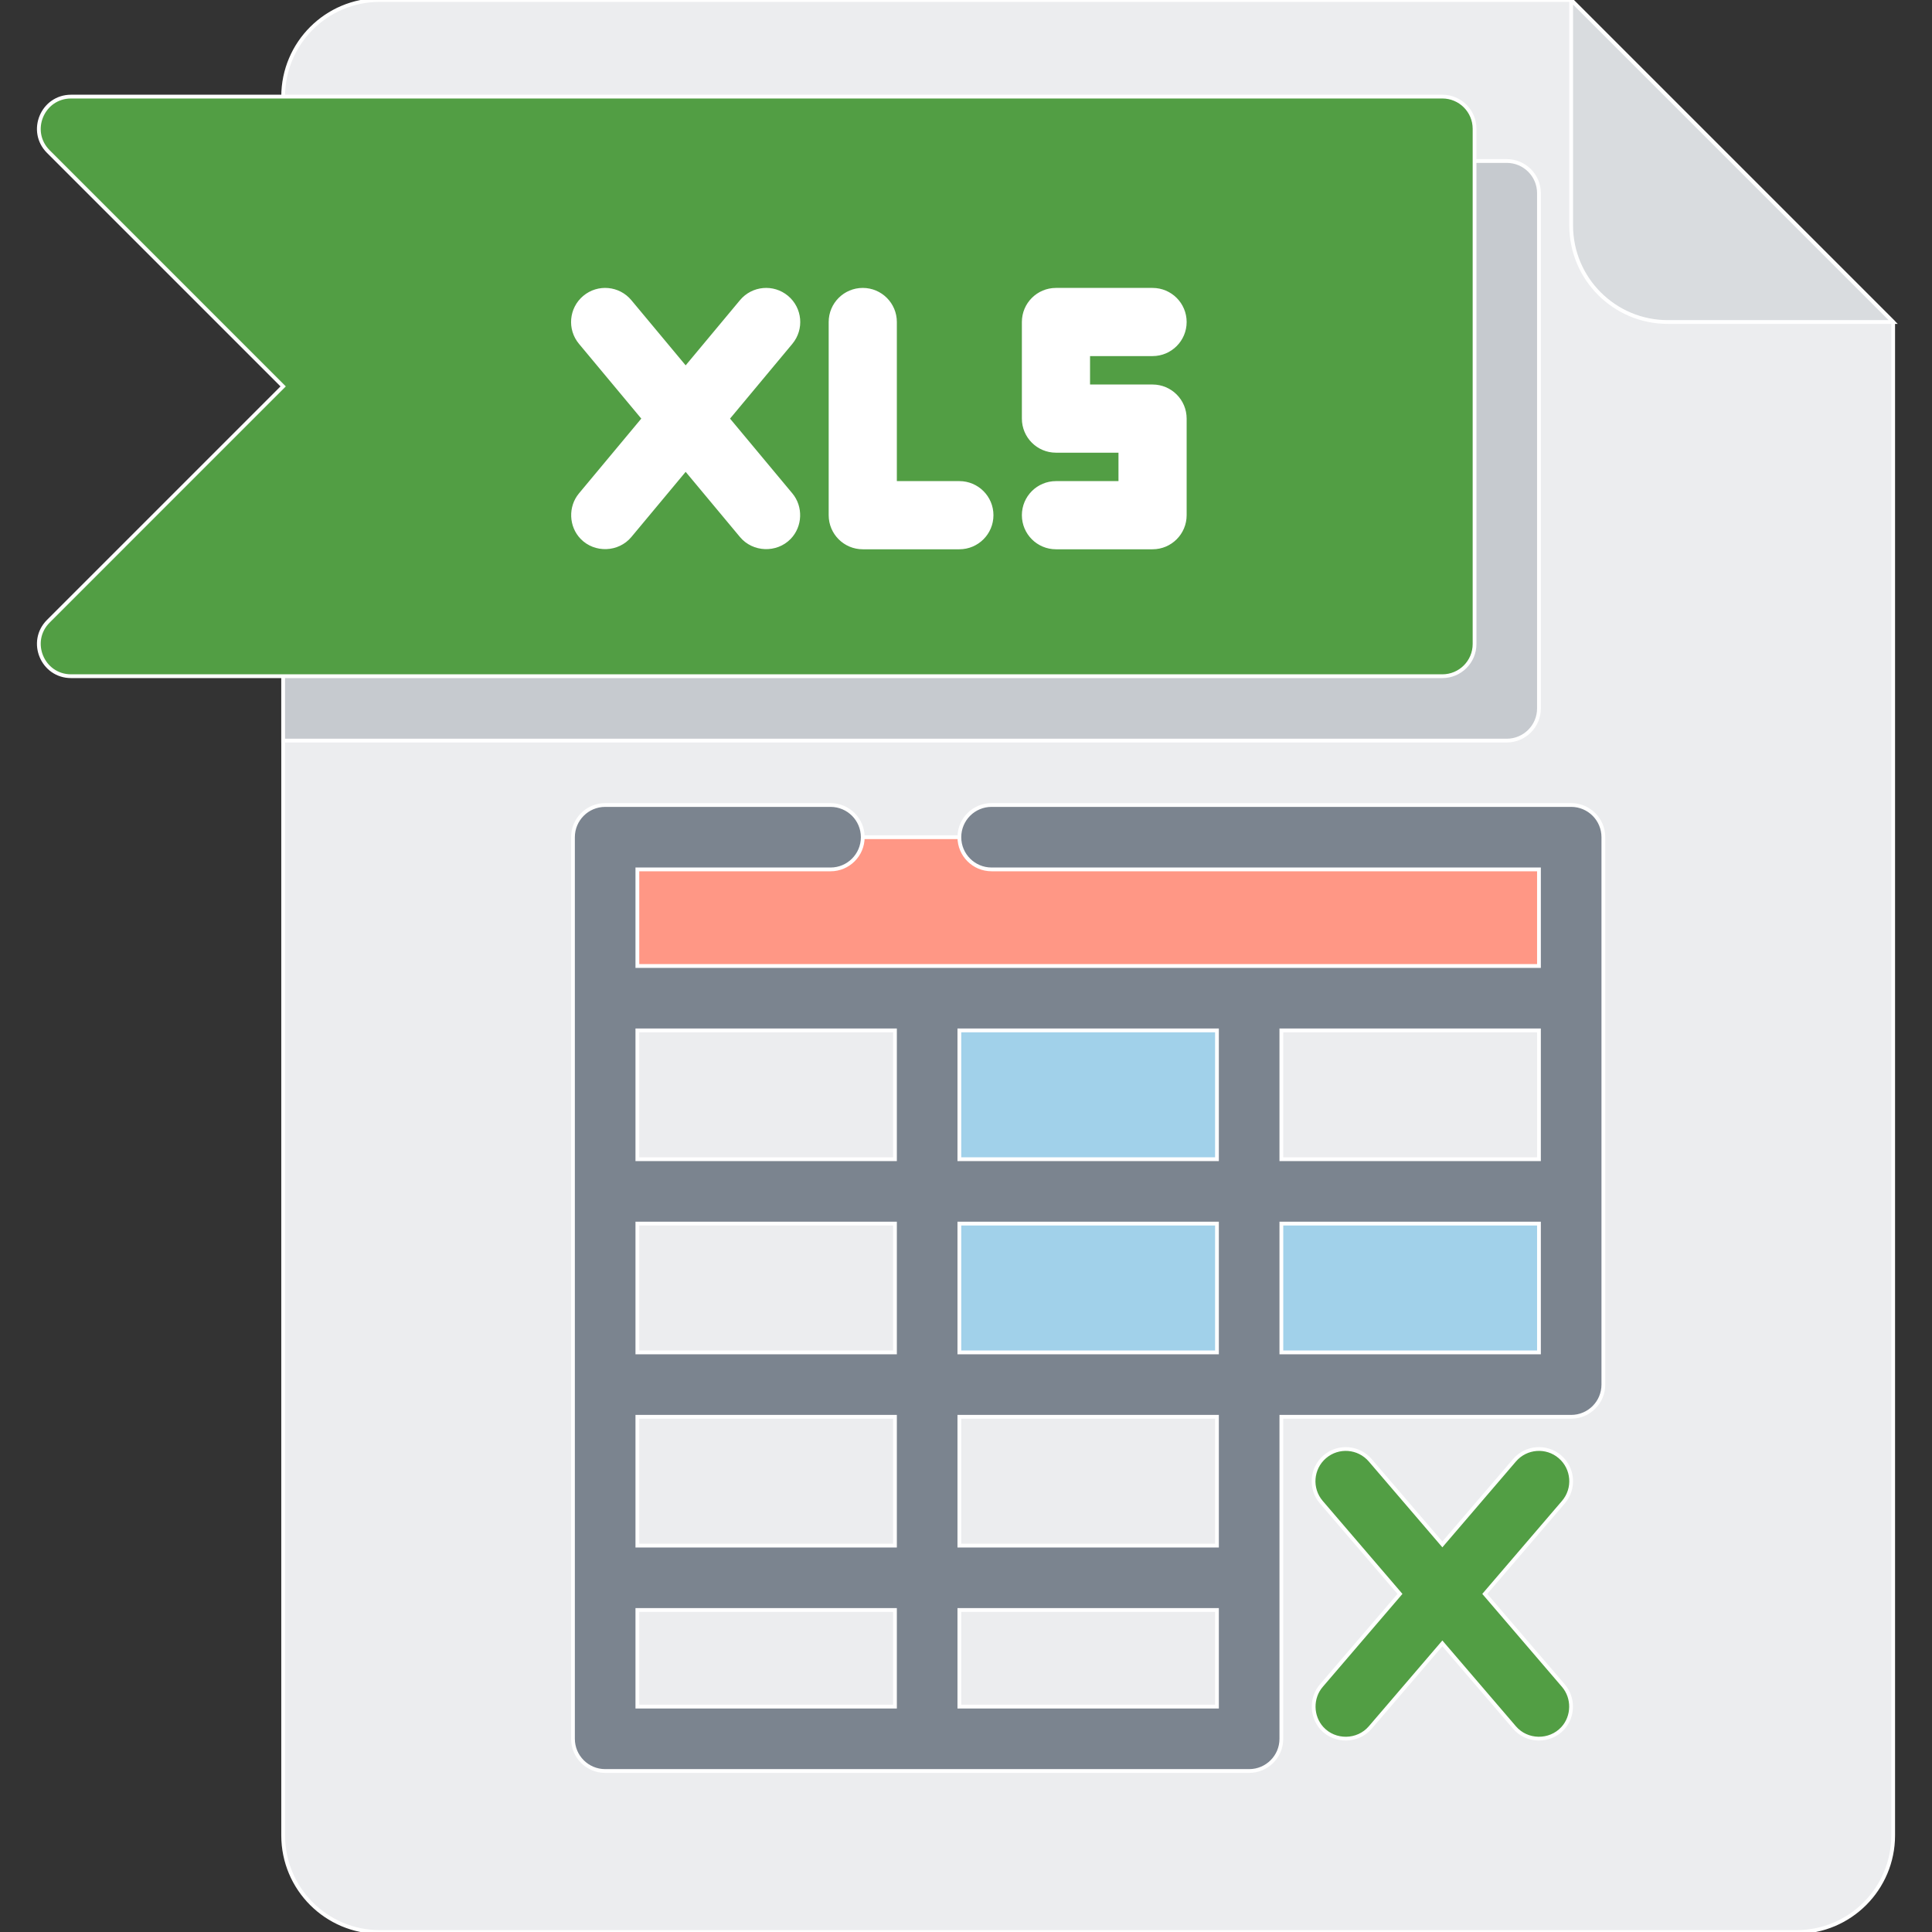 <!DOCTYPE svg PUBLIC "-//W3C//DTD SVG 1.1//EN" "http://www.w3.org/Graphics/SVG/1.1/DTD/svg11.dtd">
<!-- Uploaded to: SVG Repo, www.svgrepo.com, Transformed by: SVG Repo Mixer Tools -->
<svg version="1.1" id="Layer_1" xmlns="http://www.w3.org/2000/svg" xmlns:xlink="http://www.w3.org/1999/xlink" viewBox="0 0 512 512" xml:space="preserve" width="800px" height="800px" fill="#ffffff" stroke="#ffffff">
<rect x="0" y="0" width="512" height="512" fill="#333333" stroke="none"/>
<g id="SVGRepo_bgCarrier" stroke-width="0"/>
<g id="SVGRepo_tracerCarrier" stroke-linecap="round" stroke-linejoin="round"/>
<g id="SVGRepo_iconCarrier"> <path style="fill:#ECEDEF;" d="M100.641,0c-14.139,0-25.6,11.461-25.6,25.6v460.8c0,14.139,11.461,25.6,25.6,25.6h375.467 c14.139,0,25.6-11.461,25.6-25.6V85.333L416.375,0H100.641z"/> <path style="fill:#D9DCDF;" d="M441.975,85.333h59.733L416.375,0v59.733C416.375,73.872,427.836,85.333,441.975,85.333z"/> <path style="fill:#C6CACF;" d="M399.308,42.667H75.041v153.6h324.267c4.713,0,8.533-3.821,8.533-8.533V51.2 C407.841,46.487,404.02,42.667,399.308,42.667z"/> <path style="fill:#529E44;" d="M382.241,179.2H18.843c-7.602,0-11.41-9.191-6.034-14.567L75.041,102.4L12.809,40.167 C7.433,34.791,11.241,25.6,18.843,25.6h363.398c4.713,0,8.533,3.821,8.533,8.533v136.533 C390.775,175.379,386.954,179.2,382.241,179.2z"/> <rect x="160.373" y="221.867" style="fill:#FF9785;" width="256" height="42.667"/> <polygon style="fill:#A1D1EA;" points="331.041,315.733 331.041,264.533 245.708,264.533 245.708,315.733 245.708,366.933 416.375,366.933 416.375,315.733 "/> <path style="fill:#7B848F;" d="M416.375,213.333h-153.6c-4.713,0-8.533,3.821-8.533,8.533c0,4.713,3.821,8.533,8.533,8.533h145.067 V256H168.908v-25.6h51.2c4.713,0,8.533-3.821,8.533-8.533c0-4.713-3.821-8.533-8.533-8.533h-59.733 c-4.713,0-8.533,3.821-8.533,8.533V460.8c0,4.713,3.821,8.533,8.533,8.533h170.667c4.713,0,8.533-3.821,8.533-8.533v-85.333h76.8 c4.713,0,8.533-3.821,8.533-8.533V221.867C424.908,217.154,421.088,213.333,416.375,213.333z M407.841,307.2h-68.267v-34.133h68.267 V307.2z M168.908,375.467h68.267V409.6h-68.267V375.467z M168.908,358.4v-34.133h68.267V358.4H168.908z M254.241,324.267h68.267 V358.4h-68.267L254.241,324.267L254.241,324.267z M254.241,307.2v-34.133h68.267V307.2H254.241z M237.175,273.067V307.2h-68.267 v-34.133H237.175z M168.908,426.667h68.267v25.6h-68.267V426.667z M254.241,426.667h68.267v25.6h-68.267L254.241,426.667 L254.241,426.667z M322.508,409.6h-68.267v-34.133h68.267V409.6z M339.575,324.267h68.267V358.4h-68.267V324.267z"/> <path style="fill:#529E44;" d="M393.481,422.4l20.839-24.313c3.067-3.579,2.653-8.965-0.926-12.033 c-3.579-3.067-8.965-2.652-12.033,0.926l-19.121,22.307l-19.121-22.307c-3.068-3.578-8.454-3.993-12.033-0.926 c-3.578,3.067-3.993,8.454-0.926,12.033l20.842,24.313l-20.839,24.313c-2.766,3.227-2.694,8.148,0.165,11.294 c3.406,3.745,9.502,3.652,12.794-0.187l19.121-22.307l19.121,22.307c3.296,3.844,9.38,3.924,12.794,0.187 c2.865-3.138,2.926-8.071,0.165-11.294L393.481,422.4z"/> <g> <path style="fill:#FFFFFF;" d="M305.441,102.4h-17.067v-8.533h17.067c4.713,0,8.533-3.821,8.533-8.533s-3.821-8.533-8.533-8.533 h-25.6c-4.713,0-8.533,3.821-8.533,8.533v25.6c0,4.713,3.821,8.533,8.533,8.533h17.067V128h-17.067 c-4.713,0-8.533,3.821-8.533,8.533s3.821,8.533,8.533,8.533h25.6c4.713,0,8.533-3.821,8.533-8.533v-25.6 C313.975,106.221,310.155,102.4,305.441,102.4z"/> <path style="fill:#FFFFFF;" d="M254.241,128h-17.067V85.333c0-4.713-3.821-8.533-8.533-8.533c-4.713,0-8.533,3.821-8.533,8.533 v51.2c0,4.713,3.821,8.533,8.533,8.533h25.6c4.713,0,8.533-3.821,8.533-8.533S258.955,128,254.241,128z"/> <path style="fill:#FFFFFF;" d="M208.505,78.778c-3.621-3.017-9.001-2.528-12.019,1.092l-14.778,17.733L166.93,79.87 c-3.017-3.62-8.398-4.109-12.019-1.092c-3.62,3.018-4.11,8.398-1.092,12.019l16.781,20.137l-16.781,20.137 c-2.753,3.305-2.574,8.309,0.425,11.399c3.484,3.59,9.485,3.367,12.687-0.474l14.778-17.733l14.778,17.733 c3.202,3.841,9.203,4.064,12.687,0.474c2.998-3.09,3.178-8.095,0.425-11.399l-16.781-20.137l16.781-20.137 C212.613,87.175,212.125,81.795,208.505,78.778z"/> </g> </g>
</svg>